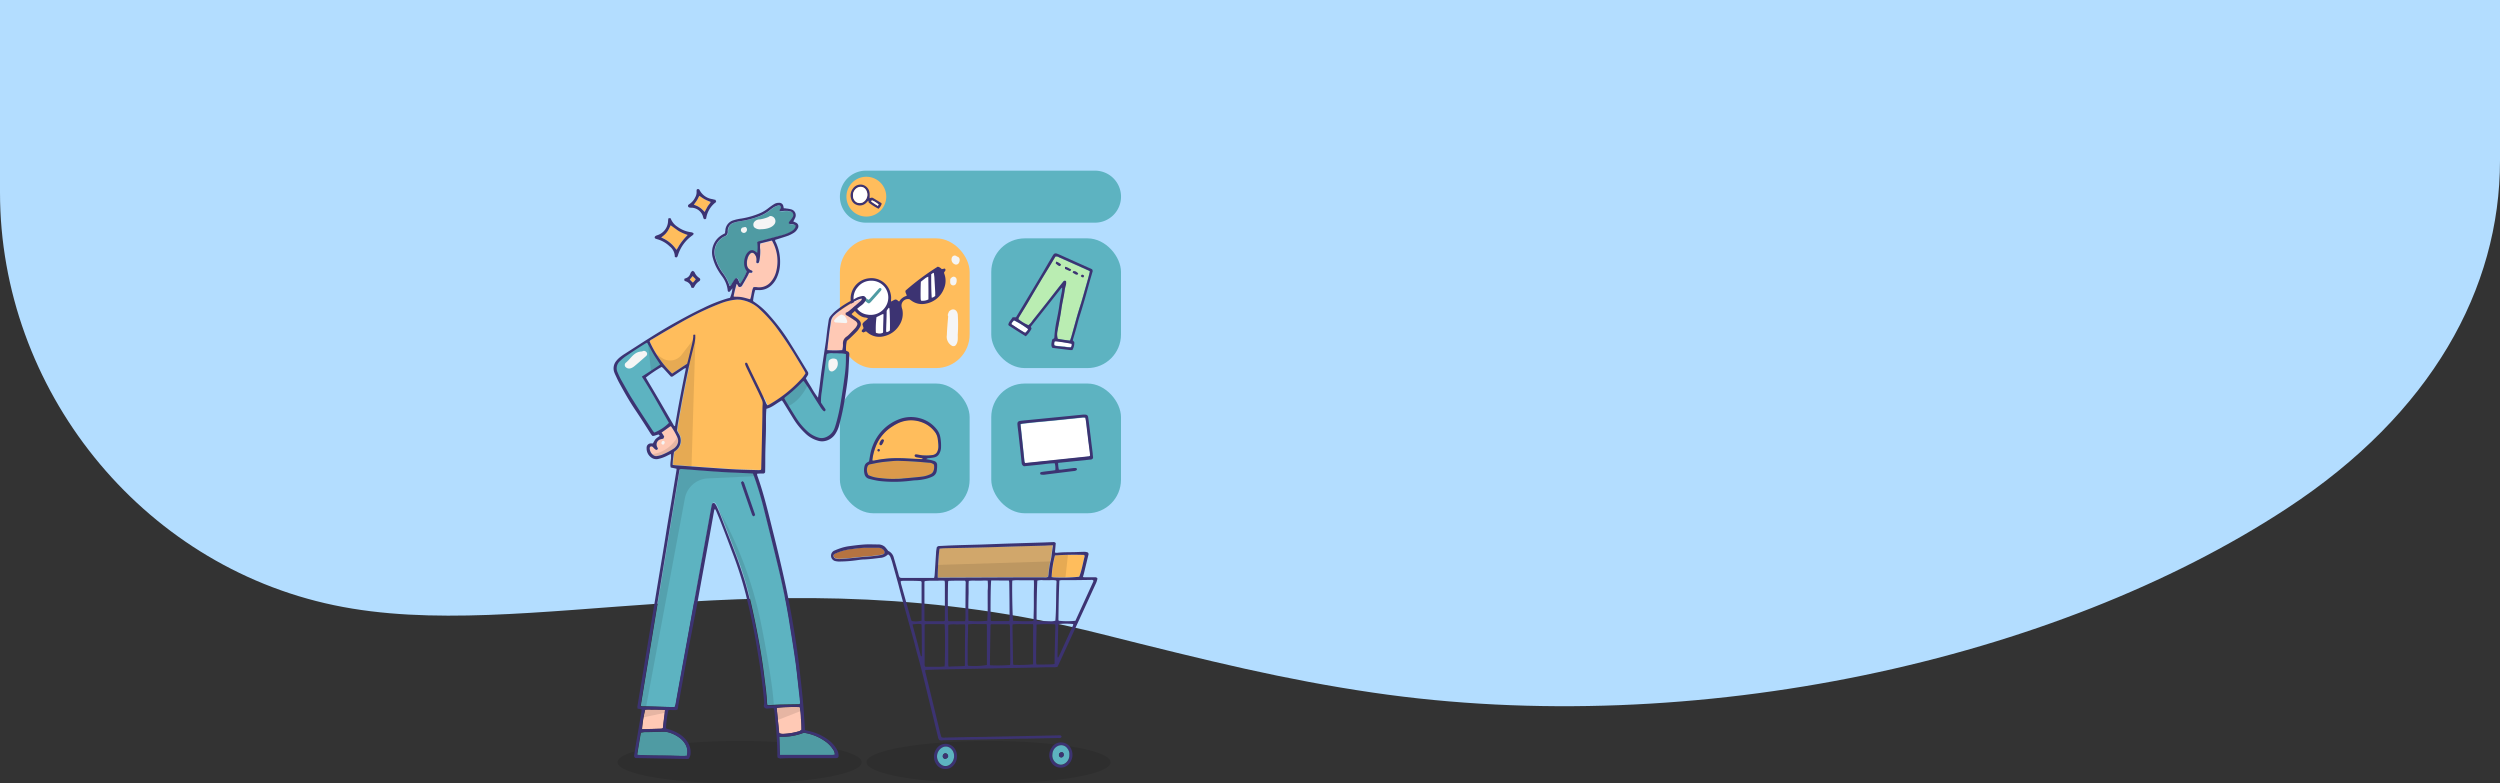 <svg xmlns="http://www.w3.org/2000/svg" viewBox="0 0 627.84 196.76"><rect x="0" y="0" width="627.84" height="196.76" fill="#333333" stroke="none"/><defs><style>.cls-1{fill:#b3ddff;}.cls-2{opacity:0.1;}.cls-3{fill:#5db3c1;}.cls-4{fill:#ffbd5c;}.cls-5{fill:#3c3372;}.cls-6{fill:#fff;}.cls-7{fill:#4f9ba3;}.cls-8{fill:#baedb2;}.cls-9{fill:#db9a4b;}.cls-10{fill:#ffc9b5;}.cls-11{fill:#d1a76b;}.cls-12{fill:#b57341;}.cls-13{fill:#f5f5f5;}</style></defs><title>loginArtboard 4</title><g id="OBJECTS"><path class="cls-1" d="M627.84,0V40.31c0,32.24-17.19,63.56-53.52,87.37-58.18,38.17-148.53,58.14-229.53,46.26-22.24-3.26-40.78-7.82-68.56-14.81-83.58-21-143.84,3-192.33-7.14C35.24,141.84,0,97.64,0,48.33V0Z"/><path class="cls-2" d="M278.91,191.42c0,3-13.72,5.34-30.66,5.34s-30.65-2.39-30.65-5.34,13.72-5.34,30.65-5.34S278.91,188.47,278.91,191.42Z"/><path class="cls-3" d="M275,55.92H217.46a6.53,6.53,0,0,1-6.53-6.53h0a6.53,6.53,0,0,1,6.53-6.53H275a6.53,6.53,0,0,1,6.53,6.53h0A6.53,6.53,0,0,1,275,55.92Z"/><path class="cls-4" d="M222.57,49.39a5,5,0,1,1-5-5A5,5,0,0,1,222.57,49.39Z"/><path class="cls-5" d="M218.39,49.77l.36-.1a.62.62,0,0,1,.53.07c.69.41,1.38.84,2.06,1.26,0,0,0,.08.09.17a3,3,0,0,1-.8,1.26,14,14,0,0,1-2.48-1.58c0-.13-.05-.27-.08-.48-.2.21-.34.38-.51.54a2.23,2.23,0,0,1-2.42.54,2.2,2.2,0,0,1-1.39-1.53,2.8,2.8,0,0,1,.45-2.56,2.33,2.33,0,0,1,2.5-.93,2.36,2.36,0,0,1,1.68,2.07C218.42,48.89,218.39,49.28,218.39,49.77Zm-4.17-.69a2,2,0,0,0,.45,1.34,1.65,1.65,0,0,0,1.89.46,2.2,2.2,0,0,0,.68-3.48,1.55,1.55,0,0,0-1.59-.39A2.15,2.15,0,0,0,214.22,49.08Zm6.25,2.62.18-.39c-.79-.6-1.53-1-1.72-1l-.14.27C219.33,51,219.85,51.33,220.47,51.7Z"/><path class="cls-6" d="M214.22,49.08A2.15,2.15,0,0,1,215.65,47a1.55,1.55,0,0,1,1.59.39,2.2,2.2,0,0,1-.68,3.48,1.65,1.65,0,0,1-1.89-.46A2,2,0,0,1,214.22,49.08Z"/><path class="cls-6" d="M220.47,51.7c-.62-.37-1.14-.7-1.68-1.08l.14-.27c.19-.07.93.36,1.72,1Z"/><rect class="cls-4" x="210.93" y="59.86" width="32.58" height="32.58" rx="8.42"/><rect class="cls-3" x="248.94" y="59.86" width="32.58" height="32.58" rx="8.42"/><rect class="cls-3" x="210.93" y="96.32" width="32.58" height="32.58" rx="8.42"/><rect class="cls-3" x="248.94" y="96.32" width="32.58" height="32.58" rx="8.42"/><path class="cls-6" d="M218.62,79.44a5.46,5.46,0,0,1-.9-.07,4.23,4.23,0,0,1-3.42-2.93,4.5,4.5,0,0,1,.88-4.6,4.57,4.57,0,0,1,3.63-1.7h.07a4.54,4.54,0,0,1,3.88,2.15,4.58,4.58,0,0,1,.17,4.55A4.72,4.72,0,0,1,218.62,79.44Z"/><path class="cls-6" d="M217.86,81A6.38,6.38,0,0,0,220,83.59v0l.13,0A3.4,3.4,0,0,0,224,83.2c4-2.91.73-7.28.73-7.28Z"/><path class="cls-6" d="M235,67.92C232.41,69,228,73,228,73c.73,1.46,3.27,4.37,6.55,1.82S235,67.92,235,67.92Z"/><path class="cls-5" d="M225.8,75.73a3.29,3.29,0,0,1,1.9-1.44c0-.46-.45-.83-.27-1.32a61.73,61.73,0,0,1,8.08-6,2,2,0,0,1,1,.62l.77-.15c.44.47-.12.69-.2,1.07l.14.45a5,5,0,0,1-.15,3.5,6,6,0,0,1-4.56,3.8,4.49,4.49,0,0,1-3.58-.73l-.59-.42a4.34,4.34,0,0,0-.51,0,1.62,1.62,0,0,0-1.38,2c0,.22.13.44.17.67a5.26,5.26,0,0,1-.79,3.92,6,6,0,0,1-3.8,2.73,4.57,4.57,0,0,1-4.18-.93l-.33-.27s-.06,0-.1,0l-.57.27-.43-.2c0-.13,0-.23,0-.29.14-.21.31-.41.46-.6l-.3-1c.29-.67,1-.9,1.35-1.39,0-.18-.14-.15-.23-.19a2.09,2.09,0,0,0-.34-.08c-1.66-.07-3.54-2.28-3.66-3.87a5.14,5.14,0,0,1,4.62-6,4.92,4.92,0,0,1,5.35,3.88,4.55,4.55,0,0,1,.1,1.56c0,.11,0,.22,0,.42l.9-.47C225.18,75.08,225.41,75.51,225.8,75.73Zm-7-5.23a4.25,4.25,0,0,0-3.36,1.57,4.15,4.15,0,0,0-.82,4.25A3.88,3.88,0,0,0,217.78,79a4.46,4.46,0,0,0,4.82-2.33A4.21,4.21,0,0,0,218.82,70.5Zm14.31-1a2.72,2.72,0,0,0-1,.59c-.3.22-.59.46-.84.65-.07.61-.1,3.76-.05,4.41a2.22,2.22,0,0,0,.1.36,3.09,3.09,0,0,0,1.84-.32C233.18,73.35,233.16,71.5,233.13,69.54Zm-11.31,9.34c-.59.23-1.12.57-1.68.8a22.8,22.8,0,0,0-.16,3.94,2.14,2.14,0,0,0,1.75,0,1,1,0,0,0,.07-.27c0-1.42.07-2.84.1-4.26A1,1,0,0,0,221.82,78.88Zm13.07-4.6c0-.29,0-.52,0-.76-.06-1.13-.12-2.26-.19-3.39,0-.49-.09-1-.14-1.47,0,0-.08-.07-.15-.12l-.53.37c0,2,0,3.93.13,5.9A1.66,1.66,0,0,0,234.89,74.28ZM223.48,83c.07-.81,0-4.6-.12-5.57,0,0-.06-.08-.11-.16a2.8,2.8,0,0,0-.58.81c0,1.71-.1,3.36-.13,5a1.08,1.08,0,0,0,.09.34A1.53,1.53,0,0,0,223.48,83Z"/><path class="cls-7" d="M216.58,74.34c.64.14,1,.71,1.55.94a2.38,2.38,0,0,0,.36-.3c.64-.71,1.26-1.43,1.9-2.14l.44-.47c.28-.09.45,0,.53.2a.54.54,0,0,1,0,.18,1.33,1.33,0,0,1-.18.3c-.84,1-1.68,1.91-2.53,2.85a2.63,2.63,0,0,1-.39.29,1.19,1.19,0,0,1-.29-.06c-.51-.38-1-.76-1.51-1.16C216.29,74.83,216.33,74.68,216.58,74.34Z"/><path class="cls-8" d="M268.72,85.53c-1.09-.1-2.12-.27-3.12-.43a4.19,4.19,0,0,1-.08-1.83c.34-1.88.75-3.76,1-5.65.22-1.62.65-3.19.84-4.81a11.86,11.86,0,0,1,.27-1.18,2.08,2.08,0,0,0,.05-1,.46.46,0,0,0-.7.13c-.47.59-.95,1.17-1.41,1.77-.9,1.14-1.78,2.29-2.67,3.42-1.19,1.51-2.37,3-3.57,4.5a5.53,5.53,0,0,1-1.07,1.24,9.93,9.93,0,0,1-2.54-1.53,2,2,0,0,1,.16-.47c.89-1.49,1.81-3,2.7-4.47s1.79-3,2.69-4.56c.68-1.15,1.39-2.28,2.08-3.42.57-.94,1.13-1.88,1.67-2.79a1.11,1.11,0,0,1,.88.17l3.73,1.66,3.8,1.71a1.09,1.09,0,0,1,.25.19c-.13.51-.24,1-.39,1.57-.35,1.29-.73,2.57-1.09,3.85-.23.81-.46,1.61-.7,2.42-.32,1.09-.66,2.16-1,3.25-.48,1.7-.94,3.41-1.42,5.11C269,84.73,268.88,85.08,268.72,85.53Z"/><path class="cls-6" d="M258.19,82.63c-.11.45-.43.66-.73,1-1.18-.66-2.29-1.43-3.47-2.19a1.52,1.52,0,0,1,.16-.39c.15-.2.33-.39.5-.58A22.26,22.26,0,0,1,258.19,82.63Z"/><path class="cls-6" d="M264.79,86.73a1.62,1.62,0,0,1,.09-1,1.58,1.58,0,0,1,.26-.06c.51,0,3.52.51,4,.63a.94.94,0,0,1-.19.9,8.07,8.07,0,0,1-1.55-.16c-.55,0-1.1-.09-1.64-.15a6,6,0,0,1-.61-.08A1.44,1.44,0,0,1,264.79,86.73Z"/><path class="cls-6" d="M257.44,116.28a1.17,1.17,0,0,1-.12-.31c-.34-3.12-.68-6.24-1-9.39a4,4,0,0,1,.53-.15l2.6-.29c2.05-.2,4.11-.38,6.16-.59l6-.62a3,3,0,0,1,1,0c.23,1.06.31,2.13.44,3.18s.25,2.14.39,3.21.29,2.12.38,3.13c-.08.08-.09.11-.11.12a.48.48,0,0,1-.16.08l-15.78,1.66A1,1,0,0,1,257.44,116.28Z"/><path class="cls-5" d="M257.61,84.46c-1.46-.89-2.82-1.78-4.18-2.65-.09,0-.13-.18-.21-.29.15-.75.75-1.22,1.09-1.85h.85l1.81-3c.72-1.22,1.46-2.44,2.19-3.66l2.68-4.48L263.31,66l1.06-1.79c.34-.58.61-.7,1.22-.46s1.38.6,2.07.91l2.23,1,1.83.82,2.52,1.13a.69.69,0,0,1,.1.75c-.22.78-.46,1.56-.68,2.34l-.9,3.27c-.21.75-.43,1.51-.65,2.26-.32,1.08-.65,2.16-1,3.25s-.55,2-.83,3-.58,1.95-.88,3l.39.43a3.38,3.38,0,0,1-.49,2,5.15,5.15,0,0,1-.57,0l-4.24-.52a2.17,2.17,0,0,1-.24-.07c-.28-.53-.28-.78,0-2.07l.47-.29a.76.76,0,0,0,.06-.18,28.58,28.58,0,0,1,.47-3.8c.31-1.51.62-3,.83-4.54.15-1.07.37-2.12.58-3.17.07-.34.07-.68.11-1-.11,0-.19,0-.22.06q-3.82,4.85-7.67,9.7c.06.18.12.33.18.52A7.48,7.48,0,0,1,257.61,84.46Zm11.11,1.07c.16-.45.3-.8.4-1.17.48-1.7.94-3.41,1.42-5.11.31-1.09.65-2.16,1-3.25.24-.81.47-1.61.7-2.42.36-1.28.74-2.56,1.09-3.85.15-.52.26-1.06.39-1.57a1.09,1.09,0,0,0-.25-.19l-3.8-1.71-3.73-1.66a1.11,1.11,0,0,0-.88-.17c-.54.91-1.1,1.85-1.67,2.79-.69,1.14-1.4,2.27-2.08,3.42-.9,1.51-1.79,3-2.69,4.56s-1.81,3-2.7,4.47a2,2,0,0,0-.16.47,9.93,9.93,0,0,0,2.54,1.53,5.53,5.53,0,0,0,1.07-1.24c1.2-1.49,2.38-3,3.57-4.5.89-1.13,1.77-2.28,2.67-3.42.46-.6.94-1.18,1.41-1.77a.46.46,0,0,1,.7-.13,2.08,2.08,0,0,1-.05,1,11.86,11.86,0,0,0-.27,1.18c-.19,1.62-.62,3.19-.84,4.81-.26,1.89-.67,3.77-1,5.65a4.19,4.19,0,0,0,.08,1.83C266.6,85.26,267.63,85.43,268.72,85.53Zm-10.53-2.9a22.26,22.26,0,0,0-3.54-2.2c-.17.19-.35.38-.5.58a1.52,1.52,0,0,0-.16.39c1.18.76,2.29,1.53,3.47,2.19C257.76,83.29,258.08,83.08,258.19,82.63Zm6.6,4.1a1.44,1.44,0,0,0,.32.13,6,6,0,0,0,.61.08c.54.06,1.09.13,1.64.15a8.07,8.07,0,0,0,1.55.16.94.94,0,0,0,.19-.9c-.44-.12-3.45-.61-4-.63a1.58,1.58,0,0,0-.26.06A1.62,1.62,0,0,0,264.79,86.73Z"/><path class="cls-5" d="M265.73,116.25a8.27,8.27,0,0,0,.19,1.7,4.34,4.34,0,0,0,.51,0l3.28-.42c.2,0,.41,0,.64,0,0,.17.1.32.13.46a1.46,1.46,0,0,1-.93.32l-6.92.86a3.2,3.2,0,0,1-1.27,0c-.2-.2-.17-.38,0-.59,1.18-.23,2.42-.3,3.66-.51a4.15,4.15,0,0,0-.14-1.72c-1.33,0-2.61.23-3.91.36l-3.82.39a1,1,0,0,1-.58-.9c-.12-1.15-.25-2.31-.37-3.46-.15-1.39-.31-2.77-.46-4.16-.08-.63-.16-1.27-.22-1.9s.11-.9.8-1c.89-.11,1.79-.18,2.69-.27l4.25-.42,4.68-.46,4.08-.41.35,0c.55,0,.83.15.91.69s.19,1.38.28,2.07c.2,1.62.39,3.23.59,4.85.09.72.19,1.44.27,2.16,0,.31.07.63.09,1a1.14,1.14,0,0,1-.05.23.78.78,0,0,1-.63.3l-5.37.55Zm-8.29,0a1,1,0,0,0,.27,0l15.78-1.66a.48.48,0,0,0,.16-.08s0,0,.11-.12c-.09-1-.24-2.07-.38-3.13s-.25-2.14-.39-3.21-.21-2.12-.44-3.18a3,3,0,0,0-1,0l-6,.62c-2.05.21-4.11.39-6.16.59l-2.6.29a4,4,0,0,0-.53.15c.35,3.15.69,6.27,1,9.39A1.17,1.17,0,0,0,257.44,116.28Z"/><path class="cls-5" d="M269,67.65c-.08.39-.25.46-.42.39-.37-.14-.73-.32-1.12-.5,0-.2,0-.35,0-.52C268.1,67,268.46,67.46,269,67.65Z"/><path class="cls-5" d="M265.24,65.69a3,3,0,0,1,1.25.75l-.26.38c-.48,0-.74-.39-1.11-.64C265.15,66,265.19,65.9,265.24,65.69Z"/><path class="cls-5" d="M270.78,68.66a1.08,1.08,0,0,1-.11.24s-.09.06-.15.1c-.44,0-.75-.33-1.14-.52.05-.16.09-.26.12-.37C270.08,68,270.42,68.31,270.78,68.66Z"/><path class="cls-5" d="M271.43,69.3c.23-.35.34-.39.62-.23s.23.23.07.56A.57.57,0,0,1,271.43,69.3Z"/><path class="cls-4" d="M235.67,111.9c0-.58-.1-1.15-.16-1.73a3.72,3.72,0,0,0-.9-2,7.07,7.07,0,0,0-3.09-2.2,7.67,7.67,0,0,0-6.1.29,11.27,11.27,0,0,0-1.35.78,10.38,10.38,0,0,0-3.76,4.15,13.74,13.74,0,0,0-1.23,4.25.83.83,0,0,0,.06.27,3.07,3.07,0,0,0,.34,0,27.65,27.65,0,0,1,6.41-.61c1.1,0,2.2.09,3.31.14l2.26.1c.1,0,.24,0,.24-.2h0a1.42,1.42,0,0,0,.17-.75,9.73,9.73,0,0,0,2.41-.12,1.48,1.48,0,0,0,1.2-1A3,3,0,0,0,235.67,111.9Z"/><path class="cls-9" d="M218.08,119.32a2.5,2.5,0,0,1-.24-2.11.88.88,0,0,1,.76-.63c.89-.18,1.77-.38,2.65-.5,1.13-.15,2.26-.25,3.38-.34a15.32,15.32,0,0,1,1.66,0c1.07,0,2.15.08,3.22.15,1.27.08,2.55.2,3.82.31a1.8,1.8,0,0,1,1.21.46,2.86,2.86,0,0,1-.11,1.61,1.38,1.38,0,0,1-.83.84,7.16,7.16,0,0,1-2.26.61c-1.5.17-3,.3-4.51.43-.72.06-1.45.07-2.17.11a23.51,23.51,0,0,1-3.66-.21A8.22,8.22,0,0,1,218.08,119.32Z"/><path class="cls-5" d="M232.6,115.31c.4.07.68.11,1,.18a8.29,8.29,0,0,1,1.08.31,1,1,0,0,1,.67.94,8.18,8.18,0,0,1-.11,1.57,1.83,1.83,0,0,1-1.09,1.38,7.83,7.83,0,0,1-1.47.53,13.31,13.31,0,0,1-2.58.4c-.61,0-1.22.11-1.83.17a32.83,32.83,0,0,1-7.48,0,21.32,21.32,0,0,1-2.47-.53A1.55,1.55,0,0,1,217.1,119a4,4,0,0,1,.05-2.06,1.4,1.4,0,0,1,.57-.76l.53-.32c.09-.55.19-1.09.28-1.63a12,12,0,0,1,.73-2.51,11.46,11.46,0,0,1,6.61-6.46,8.23,8.23,0,0,1,5-.26,7.92,7.92,0,0,1,4.28,2.7,4.34,4.34,0,0,1,1,2.11,11.56,11.56,0,0,1,.17,2.69,3.17,3.17,0,0,1-.42,1.41,1.78,1.78,0,0,1-1.2.94c-.42.1-.86.14-1.29.2A1.12,1.12,0,0,0,232.6,115.31Zm-13.46.36a3.07,3.07,0,0,0,.34,0,27.65,27.65,0,0,1,6.41-.61c1.1,0,2.2.09,3.31.14l2.26.1c.1,0,.24,0,.24-.2l-.4-.06-1.11-.19a.83.83,0,0,1-.32-.13.33.33,0,0,1,.14-.62c.37,0,.74.12,1.12.17a9.9,9.9,0,0,0,3.12,0,1.48,1.48,0,0,0,1.2-1,3,3,0,0,0,.22-1.28c0-.58-.1-1.15-.16-1.73a3.72,3.72,0,0,0-.9-2,7.07,7.07,0,0,0-3.09-2.2,7.67,7.67,0,0,0-6.1.29,11.27,11.27,0,0,0-1.35.78,10.38,10.38,0,0,0-3.76,4.15,13.74,13.74,0,0,0-1.23,4.25A.83.83,0,0,0,219.14,115.67Zm-1.06,3.65a8.22,8.22,0,0,0,2.92.74,23.51,23.51,0,0,0,3.66.21c.72,0,1.45,0,2.17-.11,1.5-.13,3-.26,4.51-.43a7.16,7.16,0,0,0,2.26-.61,1.38,1.38,0,0,0,.83-.84,2.86,2.86,0,0,0,.11-1.61,1.8,1.8,0,0,0-1.21-.46c-1.27-.11-2.55-.23-3.82-.31-1.07-.07-2.15-.11-3.22-.15a15.32,15.32,0,0,0-1.66,0c-1.12.09-2.25.19-3.38.34-.88.12-1.76.32-2.65.5a.88.88,0,0,0-.76.63A2.5,2.5,0,0,0,218.08,119.32Z"/><path class="cls-5" d="M221,111.76h0a.35.35,0,0,1-.14-.39,2.17,2.17,0,0,1,.58-1,.43.43,0,0,1,.39,0,.27.27,0,0,1,.14.36,2.75,2.75,0,0,1-.53,1A.34.34,0,0,1,221,111.76Z"/><path class="cls-5" d="M220.76,112.74c.05.06.18.15.21.26a.34.34,0,0,1-.33.4.36.36,0,0,1-.3-.36C220.36,112.87,220.51,112.74,220.76,112.74Z"/><path class="cls-2" d="M216.41,191.42c0,3-13.73,5.34-30.66,5.34s-30.66-2.39-30.66-5.34,13.73-5.34,30.66-5.34S216.41,188.47,216.41,191.42Z"/><path class="cls-7" d="M172.51,189.82c-1.11.05-2.15,0-3.19,0-3.07-.08-6.14,0-9.16-.22-.07-.06-.1-.08-.11-.1a.28.28,0,0,1,0-.09c.29-1.75.58-3.49.88-5.24,0,0,.06-.09.12-.2.28,0,.59-.09.9-.1,1.63,0,3.26-.08,4.88-.09a3.83,3.83,0,0,1,1.11.17,8.38,8.38,0,0,1,2.86,1.44,5.28,5.28,0,0,1,1.37,1.57A3.61,3.61,0,0,1,172.51,189.82Z"/><path class="cls-7" d="M195.89,189.62c-.14-1.56-.09-3-.2-4.49a1.73,1.73,0,0,1,.33-.1,14.48,14.48,0,0,0,5.83-1,12.43,12.43,0,0,1,5.84,2.49,7.59,7.59,0,0,1,1.51,1.69,2.14,2.14,0,0,1,.45,1.34,5.21,5.21,0,0,1-.67.06h-5.41l-6.72,0Z"/><path class="cls-10" d="M212.41,78.66a.35.35,0,0,0,.11.47c.14.1.31.16.45.25.59.37,1.18.74,1.75,1.14a1.28,1.28,0,0,1,.63.85,2.5,2.5,0,0,1-.62,1.09c-.48.54-1,1.05-1.51,1.56a4,4,0,0,1-.67.56,2,2,0,0,0-.86,1.71,4.75,4.75,0,0,1-.17,1.63,21.79,21.79,0,0,1-3.78,0c0-.3.07-.61.11-.92l.48-3.53c.13-.9.28-1.78.4-2.67a2.59,2.59,0,0,1,.79-1.52c.23-.22.46-.44.71-.64a30.09,30.09,0,0,1,5.08-3.19,5.14,5.14,0,0,1,.9-.33.78.78,0,0,1,.33,0,1.31,1.31,0,0,1-.54.71c-.91.81-1.83,1.61-2.77,2.39A4,4,0,0,1,212.41,78.66Z"/><path class="cls-3" d="M212.78,89.7q0-.26,0-.54l0-.25a.38.38,0,0,0-.22-.32,3.28,3.28,0,0,0-1.23-.18h-.46a12.82,12.82,0,0,0-1.38-.05h-.75a2.88,2.88,0,0,0-1.25.22.37.37,0,0,0-.21.26l0,.14c0,.11,0,.22-.07.32L207,90.65l-.15,1.14-.15,1.11c-.08.55-.15,1.1-.22,1.65-.16,1.21-.31,2.42-.46,3.64,0,.18-.05.36-.08.55a11.21,11.21,0,0,0-.14,2.41.27.27,0,0,0,0,.12l-2.56-4-.73-1.18-.36-.58a.37.37,0,0,0-.31-.17.32.32,0,0,0-.19,0l-.13.08a.79.79,0,0,0-.25.17A35.09,35.09,0,0,1,197,99.41a1.59,1.59,0,0,0-.26.26l-.08.1a.36.36,0,0,0-.05.41l.08.17c.07.13.12.24.19.35l.46.76,2.28,3.69a17.28,17.28,0,0,0,2.71,3.3,7.4,7.4,0,0,0,3.06,1.79,3.65,3.65,0,0,0,1,.14,2.69,2.69,0,0,0,1.16-.25,4.19,4.19,0,0,0,2.35-2.36,14.07,14.07,0,0,0,.44-1.35,46.86,46.86,0,0,0,1.2-5.49c.38-2.3.71-4.59,1-6.82A29.91,29.91,0,0,0,212.78,89.7Z"/><path class="cls-3" d="M166.64,103c-1.57-2.75-3.19-5.58-4.95-8.35l.48-.31,1.57-1,.74-.47c.51-.32,1-.66,1.55-1a.39.39,0,0,0,.09-.5l-.56-.84c-.41-.62-.8-1.2-1.16-1.82s-.72-1.26-1.09-1.94l-.48-.89a.37.37,0,0,0-.32-.19.47.47,0,0,0-.16,0l-.13.06a2.29,2.29,0,0,0-.31.16l-1.13.73c-1.24.8-2.52,1.62-3.77,2.45a11.34,11.34,0,0,0-1.52,1.26,2.8,2.8,0,0,0-.7,3.35l.08.17c.26.58.52,1.17.84,1.74l.5.89c.78,1.41,1.6,2.86,2.47,4.26,1.18,1.88,2.42,3.77,3.61,5.6l1.32,2a2.7,2.7,0,0,0,.29.35l.1.12a.39.39,0,0,0,.28.13l.1,0a11,11,0,0,0,3.92-2.54.36.36,0,0,0,0-.42Z"/><path class="cls-3" d="M169.43,177.56c-2.8,0-5.53-.18-8.26-.2a.6.6,0,0,1-.22-.09c0-.07-.06-.13,0-.18q4.89-29.64,9.78-59.22c.24-.27.48-.19.71-.18l5.82.45c1.65.12,3.31.25,5,.34,2.06.11,4.13.18,6.19.28l.72.06c.11.26.21.49.3.73a85,85,0,0,1,2.54,8.52c1.16,4.63,2.31,9.25,3.43,13.89,1.08,4.46,2,9,2.76,13.49.53,3.19,1,6.37,1.49,9.57.38,2.76.64,5.54,1,8.32.09.81.19,1.62.26,2.43a2.24,2.24,0,0,1,0,.93c-.19.21-.44.14-.66.15l-4.1.07c-.93,0-1.86.1-2.79.14h-.65a3.49,3.49,0,0,1-.11-.5c-.08-2.24-.42-4.46-.69-6.68-.55-4.56-1.36-9.08-2.28-13.59-.75-3.64-1.56-7.27-2.65-10.84-.6-2-1.25-3.93-2-5.86-1.29-3.46-2.65-6.9-4-10.34-.28-.73-.61-1.44-.93-2.16a4.09,4.09,0,0,0-.4-.67c-.15-.21-.37-.26-.69-.13a3.1,3.1,0,0,0-.19.5c-.36,1.94-.71,3.89-1.06,5.83-.61,3.35-1.21,6.7-1.82,10-.55,3-1.11,6.07-1.66,9.1q-.94,5.15-1.87,10.3c-.61,3.34-1.21,6.69-1.82,10l-.9,5C169.56,177.22,169.5,177.35,169.43,177.56Z"/><path class="cls-4" d="M202,93.14c-.55-.92-1.09-1.85-1.66-2.76a93.17,93.17,0,0,0-5.6-8.42,36.4,36.4,0,0,0-4.4-4.72,8.72,8.72,0,0,0-3.88-1.87,5.27,5.27,0,0,0-1.9-.09,14.73,14.73,0,0,0-3.46.86,69.25,69.25,0,0,0-7.69,3.51c-1.62.84-3.2,1.77-4.79,2.68s-3.26,1.91-4.88,2.88c-.22.12-.49.21-.59.55a26.26,26.26,0,0,0,5.64,8.07l3.77-2.48v-.06l.28,0a1.53,1.53,0,0,0,.28.59l0,.14q-.81,3.8-1.54,7.6c-.42,2.17-.8,4.34-1.18,6.52-.11.66-.19,1.32-.28,1.94.18.33.32.62.49.89a3.15,3.15,0,0,1-.79,4.15c-.14.1-.27.21-.44.35-.13.9-.27,1.82-.32,2.75a4.61,4.61,0,0,0,0,.51l.83.09,7.22.52,4.78.33c1.25.08,2.5.16,3.74.21,1.71.07,3.43.11,5.14.15a2.46,2.46,0,0,0,.47-.1,2.64,2.64,0,0,0,.05-.3q.09-3.36.16-6.72t.13-6.45c0-1,0-2,.07-3v-.12a2,2,0,0,0,.18-.48v0a2.26,2.26,0,0,0,0-.86c0-.12,0-.24,0-.36.27.57.53,1.15.77,1.74a3.48,3.48,0,0,0,.28.39,3.66,3.66,0,0,0,.37-.16,33.15,33.15,0,0,0,8-6.33,7.2,7.2,0,0,0,1.12-1.53C202.19,93.5,202.1,93.32,202,93.14Z"/><path class="cls-7" d="M187.59,68.11A14.18,14.18,0,0,1,186,71.2c-.35-.13-.32-.44-.43-.67s-.18-.49-.41-.64a.41.41,0,0,0-.54.17c-.25.36-.47.73-.71,1.09s-.23.54-.49.69c-.18,0-.17-.14-.2-.24a11.19,11.19,0,0,0-1.65-3.06,11.72,11.72,0,0,1-1.94-4.06A4.43,4.43,0,0,1,182,59.37a1.19,1.19,0,0,0,.85-1.3,2.13,2.13,0,0,1,1.57-2.16,10.06,10.06,0,0,1,1.79-.4,21.39,21.39,0,0,0,4.7-1.28,9.62,9.62,0,0,0,2.48-1.44,9,9,0,0,1,1.13-.81,4.75,4.75,0,0,1,1.05-.4.49.49,0,0,1,.54.2.48.48,0,0,1,0,.57c-.11.16-.22.32-.32.45a.37.37,0,0,0,.44.28c.43,0,.87-.07,1.3-.07a3.35,3.35,0,0,1,1,.13.94.94,0,0,1,.61,1.55c-.2.34-.51.62-.75,1a1.66,1.66,0,0,0-.19.41c.22.31.5.26.75.27a1.17,1.17,0,0,1,1,.39,1.93,1.93,0,0,1-.1.45,2.56,2.56,0,0,1-1.07,1,10.06,10.06,0,0,1-2.18.88l-5.22,1.4c-.25.06-.51.11-.76.19a2.1,2.1,0,0,0-.33.22,7.77,7.77,0,0,1,0,2.66C189.85,65.77,189.34,67.53,187.59,68.11Z"/><path class="cls-10" d="M189.21,72.14c-.5.94-.4,2.06-.79,3.09-.7-.18-1.35-.41-2-.52s-1.37-.09-2.07-.13c0,0-.08-.09-.07-.13a29.34,29.34,0,0,1,.75-3.08c.38.18.3.74.76.78a.74.74,0,0,0,.67-.46c.42-.7.82-1.41,1.22-2.12.18-.33.32-.67.49-1h.73c0-.13.09-.25.12-.35a.84.84,0,0,0-.13-.18l-.32-.14a1.5,1.5,0,0,1-.95-1.34,4,4,0,0,1,.4-2.29,2.13,2.13,0,0,1,.36-.49.7.7,0,0,1,1.08,0,2,2,0,0,1,.56,1.5,5.59,5.59,0,0,1-.06.64c.14.29.32.3.59.17a2.73,2.73,0,0,0,.19-.51,12.24,12.24,0,0,0,.22-2.77,6.13,6.13,0,0,1,0-1.6l2.9-.73c.06.09.12.16.16.23a10.27,10.27,0,0,1,.93,7.6,6.24,6.24,0,0,1-1.2,2.4,3.87,3.87,0,0,1-2.65,1.5,4.22,4.22,0,0,1-.87,0A2.37,2.37,0,0,0,189.21,72.14Z"/><path class="cls-10" d="M201.29,183.25a1.65,1.65,0,0,1-.88.48,15.94,15.94,0,0,1-3.77.59,2.29,2.29,0,0,1-.95-.18c-.21-2.11-.43-4.21-.64-6.36a25.54,25.54,0,0,1,2.91-.19,25.26,25.26,0,0,1,2.89,0,14.19,14.19,0,0,1,.29,2.87C201.25,181.37,201.25,182.33,201.29,183.25Z"/><path class="cls-10" d="M166.15,108.63l2.07-1.5a1.15,1.15,0,0,1,.28-.11,16.94,16.94,0,0,1,1.7,3,2.14,2.14,0,0,1-.51,2.18,1.93,1.93,0,0,1-.52.46,16.37,16.37,0,0,1-3.08,1.6,6.92,6.92,0,0,1-1.18.26,1.13,1.13,0,0,1-.83-.23,2.23,2.23,0,0,1-.92-1.7.49.49,0,0,1,.29-.5.62.62,0,0,1,.6.26,3.58,3.58,0,0,0,.57.53c.21.14.44.11.61-.2-.06-.13-.11-.28-.18-.43a1.34,1.34,0,0,1,.84-1.94,6.37,6.37,0,0,1,.69-.16,5.4,5.4,0,0,1,.23-.49,5.27,5.27,0,0,0-.3-.53A6.19,6.19,0,0,0,166.15,108.63Z"/><path class="cls-10" d="M167,178.3c0,.81-.13,1.56-.23,2.3s-.17,1.5-.26,2.28a1.33,1.33,0,0,1-.4.13l-4.62.13a1,1,0,0,1-.24,0,30.13,30.13,0,0,1,.79-4.9,6.75,6.75,0,0,1,1.62,0,15.33,15.33,0,0,1,1.66,0A14,14,0,0,1,167,178.3Z"/><path class="cls-2" d="M179.6,126.42a98.21,98.21,0,0,1,11.55,30.27c3.43,17.39,3.17,20.84,3.17,20.84h-2.07S191.06,151.22,179.6,126.42Z"/><polygon class="cls-2" points="194.32 177.53 201.29 177.18 201.29 178.48 195.05 180.93 194.32 177.53"/><path class="cls-2" d="M189.21,118.52l-15.55-1.08,1-32.87-3.48,4.53a3.64,3.64,0,0,1-4.87.85L164.4,88.7l-1.72-2.82.84,7.56,2.78-2,2.62,2.78,4-2.78-3,15.81-.42.41a2.23,2.23,0,0,1-.06,3.1,8.4,8.4,0,0,1-5.68,3.3c1.24,2.16,5-.9,5-.9v4l1.44.26-3,18.8-6.79,41.29h1.22l-.48,2.73,6.2-1.31,0-1.12-5.09-.3L172,125.15a6.14,6.14,0,0,1,5.74-5l11.43-.54.44-.1Z"/><path class="cls-2" d="M202.86,96.65s-1.61,3.81-4.77,5.28L196.34,100a26.05,26.05,0,0,0,5.53-4.94Z"/><path class="cls-5" d="M199.22,55.61c.23.1.44.18.64.29a1,1,0,0,1,.44,1.54,2.67,2.67,0,0,1-1,1.06,8.52,8.52,0,0,1-1.31.67c-.76.28-1.55.51-2.32.76l-1,.31a1,1,0,0,0,.2.67A11.52,11.52,0,0,1,195.91,66a9,9,0,0,1-.82,3.72,6.16,6.16,0,0,1-1.29,1.85,4.31,4.31,0,0,1-3.32,1.28l-.83,0a16.6,16.6,0,0,0-.53,2.69c.07.09.09.15.14.18a18.5,18.5,0,0,1,4,3.52,47.26,47.26,0,0,1,5.22,7c1.41,2.24,2.78,4.51,4.16,6.77.07.1.11.2.18.3a.84.84,0,0,1,0,1c-.15.21-.28.44-.44.68.44.87,1,1.66,1.47,2.47a20.65,20.65,0,0,0,1.58,2.41c.14-1,.28-1.89.39-2.77.19-1.48.35-3,.56-4.42.31-2.24.66-4.48,1-6.73.15-1.06.25-2.13.39-3.2.1-.78.23-1.55.34-2.33a2.18,2.18,0,0,1,.52-1.09,9.54,9.54,0,0,1,1.22-1.24,23.3,23.3,0,0,1,4.47-2.87c.36-.17.7-.41,1.08-.57a5.74,5.74,0,0,1,1.08-.29.81.81,0,0,1,.86.29.83.83,0,0,1-.06,1,3.36,3.36,0,0,1-1,1.07c-.83.59-1.52,1.35-2.28,2a.87.87,0,0,0-.13.19c.12.1.23.23.36.32.33.24.68.46,1,.71a3.59,3.59,0,0,1,.58.52,1.32,1.32,0,0,1,.2,1.62,5.76,5.76,0,0,1-.68,1c-.55.6-1.14,1.16-1.73,1.72-.29.29-.61.54-.92.81a8.39,8.39,0,0,0-.2,2.46l.6.28a.92.92,0,0,1,.21.75c-.07,1.4-.13,2.79-.22,4.18-.14,2.07-.47,4.11-.79,6.15a62.05,62.05,0,0,1-1.57,7.5,7.26,7.26,0,0,1-.84,1.91,4.1,4.1,0,0,1-3.32,2,3.78,3.78,0,0,1-1.28-.21,7.32,7.32,0,0,1-3.11-1.88,18,18,0,0,1-3-3.74l-2.47-4a5.07,5.07,0,0,0-.33-.45c-1.31.66-2.37,1.74-3.88,2.1-.17,1.72-.09,3.49-.12,5.26s-.11,3.6-.15,5.41,0,3.54-.06,5.26a.53.53,0,0,1-.52.34c-.29,0-.59,0-.88,0a5.3,5.3,0,0,0-.63.06,2.51,2.51,0,0,0,.07.45c1.72,4.8,2.85,9.77,4.09,14.7q1.53,6.09,2.88,12.22c.68,3.09,1.27,6.21,1.82,9.33q.78,4.42,1.38,8.87c.38,2.71.65,5.43.95,8.15.17,1.53.32,3.06.45,4.6.09,1,.14,2.09.21,3.13s.13,1.91.19,2.9l1,.25a12.63,12.63,0,0,1,5.16,2.45,7.59,7.59,0,0,1,1.8,2.11,3.08,3.08,0,0,1,.47,1.88.62.62,0,0,1-.59.36c-.2,0-.41,0-.61,0l-8.81,0c-1.43,0-2.85,0-4.28.06a1.39,1.39,0,0,1-1-.19,1.58,1.58,0,0,1-.08-.37c0-2.3-.12-4.59-.31-6.88-.11-1.33-.24-2.66-.38-4,0-.37-.14-.74-.21-1.15-.2,0-.37,0-.53,0l-1,.08a.85.85,0,0,1-1-.63,3.78,3.78,0,0,0,.06-1.68c-.14-1.44-.29-2.89-.47-4.33s-.39-3.12-.64-4.67c-.4-2.49-.81-5-1.27-7.48-.61-3.31-1.36-6.6-2.17-9.87a93.41,93.41,0,0,0-3.45-10.71c-1-2.66-2-5.32-3.07-8-.29-.73-.6-1.46-.9-2.18-.08-.18-.19-.35-.27-.52-.22.05-.24.2-.26.34l-1.26,7c-.49,2.71-1,5.43-1.49,8.14-.55,3-1.09,6-1.63,9L173,162.49q-.82,4.5-1.63,9c-.32,1.74-.63,3.49-.95,5.23-.08.46-.15.92-.23,1.43a1.39,1.39,0,0,1-.43.18c-.38,0-.75,0-1.13,0a1.35,1.35,0,0,0-.77.05,22.86,22.86,0,0,0-.6,4.52,4.84,4.84,0,0,0,.61.24,10,10,0,0,1,2.56,1.09,6.78,6.78,0,0,1,2.07,1.85,4.73,4.73,0,0,1,.93,3,2.38,2.38,0,0,1-.48,1.48,3,3,0,0,1-.42.05l-12.83-.24a.78.78,0,0,1-.24-.09.63.63,0,0,1-.19-.64c.1-.66.2-1.32.31-2,.49-2.89,1-5.79,1.47-8.68.05-.26.05-.52.08-.82l-1-.18a1.63,1.63,0,0,1-.06-.52c.3-1.83.61-3.67.91-5.5l1.14-6.89,1.14-6.88c.38-2.27.75-4.53,1.13-6.8.44-2.7.89-5.39,1.34-8.09.49-2.95,1-5.91,1.46-8.86s1-6,1.5-9c.4-2.47.81-4.93,1.21-7.4,0-.08,0-.17,0-.31l-1.45-.3a2.6,2.6,0,0,1-.1-.59c0-.61.11-1.22.17-1.82,0-.26,0-.52,0-.79,0,0,0-.1-.09-.2l-.77.38a9.09,9.09,0,0,1-2.45.89,2.1,2.1,0,0,1-1.5-.28,2.78,2.78,0,0,1-1.32-2.51,1.06,1.06,0,0,1,1.16-1.13l.26,0,.17,0a6.72,6.72,0,0,1,.67-1.1,6.49,6.49,0,0,1,1.06-.79l-.31-.36c-.43.12-.81.25-1.2.35a1.36,1.36,0,0,1-.38,0c-.15-.2-.32-.39-.46-.61-1.26-2-2.49-3.93-3.79-5.86-1.47-2.17-2.76-4.45-4-6.73-.41-.73-.74-1.51-1.11-2.27-.05-.1-.08-.22-.13-.33a2.89,2.89,0,0,1,.43-3,6.05,6.05,0,0,1,1-1,13.24,13.24,0,0,1,1.22-.85c4-2.55,7.94-5.16,12.08-7.49,2.44-1.36,4.88-2.7,7.41-3.89A38.78,38.78,0,0,1,182.52,75c.27-.08.55-.14.81-.21a7.17,7.17,0,0,0,.61-2.41c-.14.19-.24.33-.35.46s-.21.27-.34.43l-.37,0a1.52,1.52,0,0,1-.11-.2,7.14,7.14,0,0,0-1.49-3.75,17,17,0,0,1-1.43-2.3,12.2,12.2,0,0,1-.93-2.62,5.07,5.07,0,0,1,2.45-5.43c.22-.14.46-.25.72-.4,0-.18,0-.38.06-.58a2.83,2.83,0,0,1,2.12-2.69,12.52,12.52,0,0,1,2-.43,20,20,0,0,0,4.91-1.47,9.87,9.87,0,0,0,1.84-1.17,17.27,17.27,0,0,1,1.44-1,2.15,2.15,0,0,1,1.17-.29,1,1,0,0,1,1.09.81,5.56,5.56,0,0,1,.11.56c.22,0,.45,0,.67.06a6.85,6.85,0,0,1,1.2.21,1.52,1.52,0,0,1,.93,2.24A6.52,6.52,0,0,1,199.22,55.61Zm-29.79,122c.07-.21.13-.34.16-.48l.9-5c.61-3.35,1.21-6.7,1.82-10s1.24-6.87,1.87-10.3c.55-3,1.11-6.06,1.66-9.1.61-3.34,1.21-6.69,1.82-10,.35-1.94.7-3.89,1.06-5.83a3.1,3.1,0,0,1,.19-.5c.32-.13.54-.08.69.13a4.09,4.09,0,0,1,.4.67c.32.72.65,1.43.93,2.16,1.34,3.44,2.7,6.88,4,10.34.72,1.93,1.37,3.89,2,5.86,1.09,3.57,1.9,7.2,2.65,10.84.92,4.51,1.73,9,2.28,13.59.27,2.22.61,4.44.69,6.68a3.49,3.49,0,0,0,.11.5h.65c.93,0,1.86-.11,2.79-.14l4.1-.07c.22,0,.47.06.66-.15a2.24,2.24,0,0,0,0-.93c-.07-.81-.17-1.62-.26-2.43-.31-2.78-.57-5.56-1-8.32-.44-3.2-1-6.38-1.49-9.57-.75-4.53-1.68-9-2.76-13.49-1.12-4.64-2.27-9.26-3.43-13.89a85,85,0,0,0-2.54-8.52c-.09-.24-.19-.47-.3-.73l-.72-.06c-2.06-.1-4.13-.17-6.19-.28-1.65-.09-3.31-.22-5-.34l-5.82-.45c-.23,0-.47-.09-.71.18q-4.89,29.53-9.78,59.22s0,.11,0,.18a.6.6,0,0,0,.22.09C163.9,177.38,166.63,177.59,169.43,177.56ZM202.3,93.72c-.11-.22-.2-.4-.3-.58-.55-.92-1.09-1.85-1.66-2.76a93.17,93.17,0,0,0-5.6-8.42,36.4,36.4,0,0,0-4.4-4.72,8.72,8.72,0,0,0-3.88-1.87,5.27,5.27,0,0,0-1.9-.09,14.73,14.73,0,0,0-3.46.86,69.25,69.25,0,0,0-7.69,3.51c-1.62.84-3.2,1.77-4.79,2.68s-3.26,1.91-4.88,2.88c-.22.12-.49.21-.59.55a26.26,26.26,0,0,0,5.64,8.07l3.77-2.48c.07-.25.15-.49.21-.75.29-1.18.57-2.37.87-3.55a17.48,17.48,0,0,0,.47-2.48,2.11,2.11,0,0,1,0-.35c0-.18.15-.22.5-.14,0,.15,0,.32,0,.49a8.74,8.74,0,0,1-.32,2.15c-.43,1.78-.9,3.55-1.29,5.34q-.81,3.8-1.54,7.6c-.42,2.17-.8,4.34-1.18,6.52-.11.66-.19,1.32-.28,1.94.18.33.32.62.49.89a3.15,3.15,0,0,1-.79,4.15c-.14.1-.27.21-.44.35-.13.9-.27,1.82-.32,2.75a4.61,4.61,0,0,0,0,.51l.83.09,7.22.52,4.78.33c1.25.08,2.5.16,3.74.21,1.71.07,3.43.11,5.14.15a2.46,2.46,0,0,0,.47-.1,2.64,2.64,0,0,0,.05-.3q.09-3.36.16-6.72t.13-6.45c0-1,0-2,.07-3a2.3,2.3,0,0,0-.24-1.18c-.27-.55-.51-1.11-.77-1.66l-3.07-6.36a7.18,7.18,0,0,1-.32-.81.31.31,0,0,1,.22-.41c.33,0,.38.32.49.55,1.5,3.27,3.22,6.44,4.62,9.77a3.48,3.48,0,0,0,.28.39,3.66,3.66,0,0,0,.37-.16,33.15,33.15,0,0,0,8-6.33A7.2,7.2,0,0,0,202.3,93.72ZM195.71,52.8c.1-.13.21-.29.32-.45a.48.48,0,0,0,0-.57.49.49,0,0,0-.54-.2,4.75,4.75,0,0,0-1.05.4,9,9,0,0,0-1.13.81,9.62,9.62,0,0,1-2.48,1.44,21.39,21.39,0,0,1-4.7,1.28,10.06,10.06,0,0,0-1.79.4,2.13,2.13,0,0,0-1.57,2.16,1.19,1.19,0,0,1-.85,1.3,4.43,4.43,0,0,0-2.36,5.11,11.72,11.72,0,0,0,1.94,4.06,11.19,11.19,0,0,1,1.65,3.06c0,.1,0,.24.2.24.26-.15.33-.45.49-.69s.46-.73.71-1.09a.41.41,0,0,1,.54-.17c.23.15.29.41.41.64s.08.54.43.67a14.18,14.18,0,0,0,1.62-3.09,3.06,3.06,0,0,1-.64-1.49,4.61,4.61,0,0,1,.49-2.71,2.82,2.82,0,0,1,.67-.79,1.19,1.19,0,0,1,1.46-.07c.21.13.41.29.62.45a7.77,7.77,0,0,0,0-2.66,2.1,2.1,0,0,1,.33-.22c.25-.08.51-.13.76-.19l5.22-1.4a10.06,10.06,0,0,0,2.18-.88,2.56,2.56,0,0,0,1.07-1,1.93,1.93,0,0,0,.1-.45,1.17,1.17,0,0,0-1-.39c-.25,0-.53,0-.75-.27a1.66,1.66,0,0,1,.19-.41c.24-.33.55-.61.75-1a.94.94,0,0,0-.61-1.55,3.35,3.35,0,0,0-1-.13c-.43,0-.87.05-1.3.07A.37.37,0,0,1,195.71,52.8Zm6.11,42.86a1.58,1.58,0,0,0-.3.19,35.44,35.44,0,0,1-4.27,3.85,2.16,2.16,0,0,0-.29.31c.1.19.17.35.26.5.91,1.48,1.82,3,2.74,4.45a16.11,16.11,0,0,0,2.66,3.22,7,7,0,0,0,2.9,1.71,2.67,2.67,0,0,0,1.87-.09,3.82,3.82,0,0,0,2.16-2.16c.17-.43.3-.88.43-1.32a46,46,0,0,0,1.19-5.45q.56-3.39,1-6.81a30.07,30.07,0,0,0,.27-4.35c0-.25,0-.51,0-.78a5.11,5.11,0,0,0-1.58-.17c-.55-.05-1.1-.05-1.66-.05a3.39,3.39,0,0,0-1.54.18,4.5,4.5,0,0,0-.1.44l-.33,2.51c-.12.92-.25,1.84-.37,2.76-.16,1.21-.31,2.42-.46,3.63a13.87,13.87,0,0,0-.22,2.89c.19.27.38.56.57.85s.37.52.54.8a.87.87,0,0,1,.05.27l-.33.29a2.7,2.7,0,0,1-.43-.35,7.22,7.22,0,0,1-.56-.77q-1.53-2.38-3-4.79Zm-40.63-1.08,2.35-1.52c.75-.49,1.52-1,2.27-1.5-.59-.92-1.19-1.77-1.72-2.67s-1-1.87-1.58-2.84a3,3,0,0,0-.4.2c-1.64,1-3.28,2.09-4.9,3.18a11.25,11.25,0,0,0-1.47,1.21,2.41,2.41,0,0,0-.61,2.94,20.3,20.3,0,0,0,.9,1.88c1,1.73,1.91,3.46,3,5.13,1.6,2.57,3.27,5.08,4.92,7.61a5.48,5.48,0,0,0,.37.43A10.7,10.7,0,0,0,168,106.2C165.8,102.35,163.66,98.43,161.19,94.58Zm28-22.44a2.37,2.37,0,0,1,1,0,4.22,4.22,0,0,0,.87,0,3.87,3.87,0,0,0,2.65-1.5,6.24,6.24,0,0,0,1.2-2.4,10.27,10.27,0,0,0-.93-7.6c0-.07-.1-.14-.16-.23l-2.9.73a6.13,6.13,0,0,0,0,1.6,12.24,12.24,0,0,1-.22,2.77,2.73,2.73,0,0,1-.19.51c-.27.13-.45.12-.59-.17a5.59,5.59,0,0,0,.06-.64,2,2,0,0,0-.56-1.5.7.7,0,0,0-1.08,0,2.13,2.13,0,0,0-.36.49,4,4,0,0,0-.4,2.29,1.5,1.5,0,0,0,.95,1.34l.32.14a.84.84,0,0,1,.13.18c0,.1-.08.22-.12.35h-.73c-.17.36-.31.7-.49,1-.4.71-.8,1.42-1.22,2.12a.74.74,0,0,1-.67.46c-.46,0-.38-.6-.76-.78a29.34,29.34,0,0,0-.75,3.08s.05.09.07.13c.7,0,1.39,0,2.07.13s1.33.34,2,.52C188.81,74.2,188.71,73.08,189.21,72.14Zm-27,22.64.19.37c1.11,1.87,2.23,3.74,3.33,5.63s2.21,3.82,3.33,5.73c.11.19.16.45.48.51.79-4.82,1.73-9.6,2.7-14.39,0,0,0-.1-.06-.21a3,3,0,0,0-.44.22l-2.6,1.77a.64.64,0,0,1-.64.16c-.59-.65-1.23-1.36-1.88-2.06a4.72,4.72,0,0,0-.43-.37A32.47,32.47,0,0,0,162.25,94.78Zm10.26,95a3.61,3.61,0,0,0-.35-2.86,5.28,5.28,0,0,0-1.37-1.57,8.38,8.38,0,0,0-2.86-1.44,3.83,3.83,0,0,0-1.11-.17c-1.62,0-3.25.05-4.88.09-.31,0-.62.07-.9.1-.06.11-.11.15-.12.2-.3,1.75-.59,3.49-.88,5.24a.28.28,0,0,0,0,.09s0,0,.11.1c3,.2,6.09.14,9.16.22C170.36,189.84,171.4,189.87,172.51,189.82Zm23.38-.2h1l6.72,0H209a5.21,5.21,0,0,0,.67-.06,2.14,2.14,0,0,0-.45-1.34,7.59,7.59,0,0,0-1.51-1.69,12.43,12.43,0,0,0-5.84-2.49,14.48,14.48,0,0,1-5.83,1,1.73,1.73,0,0,0-.33.1C195.8,186.61,195.75,188.06,195.89,189.62Zm16.52-111a4,4,0,0,0,.82-.44c.94-.78,1.86-1.58,2.77-2.39a1.31,1.31,0,0,0,.54-.71.78.78,0,0,0-.33,0,5.14,5.14,0,0,0-.9.33,30.09,30.09,0,0,0-5.08,3.19c-.25.2-.48.42-.71.64a2.59,2.59,0,0,0-.79,1.52c-.12.89-.27,1.77-.4,2.67L207.85,87c0,.31-.07.62-.11.92a21.79,21.79,0,0,0,3.78,0,4.75,4.75,0,0,0,.17-1.63,2,2,0,0,1,.86-1.71,4,4,0,0,0,.67-.56c.51-.51,1-1,1.51-1.56a2.5,2.5,0,0,0,.62-1.09,1.28,1.28,0,0,0-.63-.85c-.57-.4-1.16-.77-1.75-1.14-.14-.09-.31-.15-.45-.25A.35.35,0,0,1,212.41,78.66ZM201.29,183.25c0-.92,0-1.88-.15-2.82a14.19,14.19,0,0,0-.29-2.87,25.26,25.26,0,0,0-2.89,0,25.54,25.54,0,0,0-2.91.19c.21,2.15.43,4.25.64,6.36a2.29,2.29,0,0,0,.95.18,15.94,15.94,0,0,0,3.77-.59A1.65,1.65,0,0,0,201.29,183.25Zm-35.14-74.62a6.19,6.19,0,0,1,.36.52,5.27,5.27,0,0,1,.3.53,5.4,5.4,0,0,0-.23.49,6.37,6.37,0,0,0-.69.16,1.34,1.34,0,0,0-.84,1.94c.07.15.12.3.18.43-.17.31-.4.34-.61.2a3.58,3.58,0,0,1-.57-.53.62.62,0,0,0-.6-.26.49.49,0,0,0-.29.5,2.23,2.23,0,0,0,.92,1.7,1.13,1.13,0,0,0,.83.23,6.92,6.92,0,0,0,1.18-.26,16.37,16.37,0,0,0,3.08-1.6,1.93,1.93,0,0,0,.52-.46,2.14,2.14,0,0,0,.51-2.18,16.94,16.94,0,0,0-1.7-3,1.15,1.15,0,0,0-.28.11Zm.8,69.67a14,14,0,0,0-1.68-.08,15.33,15.33,0,0,0-1.66,0,6.75,6.75,0,0,0-1.62,0,30.13,30.13,0,0,0-.79,4.9,1,1,0,0,0,.24,0l4.62-.13a1.33,1.33,0,0,0,.4-.13c.09-.78.16-1.53.26-2.28S166.9,179.11,167,178.3Z"/><path class="cls-4" d="M169.86,62.72a8.41,8.41,0,0,0-3.8-3.12c.41-.35.76-.6,1.06-.91a5.71,5.71,0,0,0,.74-1c.22-.37.38-.78.57-1.17.68.49,1.32,1,2,1.43a11.53,11.53,0,0,0,2.28,1c-.3.33-.56.59-.8.87s-.53.62-.77.95-.42.62-.64.94A5.2,5.2,0,0,1,169.86,62.72Z"/><path class="cls-4" d="M174.25,51.41c.27-.38.54-.72.76-1.09s.4-.76.61-1.15c.47.31.91.64,1.39.9a15.67,15.67,0,0,0,1.48.64c-.2.46-.59.78-.82,1.21L177,53.24a8.16,8.16,0,0,0-.77-.78,5.43,5.43,0,0,0-.93-.63A10.37,10.37,0,0,0,174.25,51.41Z"/><path class="cls-4" d="M174,71l-.78-.78.72-.89.79.8A5.33,5.33,0,0,1,174,71Z"/><path class="cls-5" d="M174.21,58.76a2.28,2.28,0,0,1-.33.36,9.52,9.52,0,0,0-3.63,5,1.13,1.13,0,0,1-.13.32c-.06.09-.16.2-.25.21a1.23,1.23,0,0,1-.4-.13,3.29,3.29,0,0,0-1.3-2.66A7.4,7.4,0,0,0,165,60.06a2.68,2.68,0,0,1-.47-.18s-.07-.09-.11-.14a.48.48,0,0,1,.26-.5,1.42,1.42,0,0,1,.4-.17,3.87,3.87,0,0,0,2.69-3.41c0-.26.05-.52.07-.81l.47-.09c.07.08.13.11.15.16a4.29,4.29,0,0,0,1.63,2,7.4,7.4,0,0,0,3.51,1.41,1.12,1.12,0,0,1,.47.18C174.14,58.54,174.16,58.65,174.21,58.76Zm-4.35,4a5.2,5.2,0,0,0,.63-1c.22-.32.41-.64.64-.94s.5-.64.77-.95.5-.54.8-.87a11.53,11.53,0,0,1-2.28-1c-.67-.45-1.31-.94-2-1.43-.19.39-.35.8-.57,1.17a5.71,5.71,0,0,1-.74,1c-.3.31-.65.56-1.06.91A8.41,8.41,0,0,1,169.86,62.72Z"/><path class="cls-5" d="M177.34,54.9l-.28.17a.48.48,0,0,1-.44-.39,5,5,0,0,0-.2-.66,3.15,3.15,0,0,0-2.56-1.85c-.23,0-.47,0-.69-.05a.43.43,0,0,1-.39-.41c0-.27.24-.38.43-.51a4.07,4.07,0,0,0,1.38-1.64,2.59,2.59,0,0,0,.34-1.59,1.17,1.17,0,0,1,.07-.38.44.44,0,0,1,.59,0,.45.45,0,0,1,.1.14A4.27,4.27,0,0,0,178.86,50l.87.21c0,.17.08.33.13.51A6.23,6.23,0,0,0,177.34,54.9Zm-3.09-3.49a10.37,10.37,0,0,1,1,.42,5.43,5.43,0,0,1,.93.63,8.16,8.16,0,0,1,.77.78l.72-1.32c.23-.43.62-.75.82-1.21a15.67,15.67,0,0,1-1.48-.64c-.48-.26-.92-.59-1.39-.9-.21.39-.38.79-.61,1.15S174.52,51,174.25,51.41Z"/><path class="cls-5" d="M171.88,70l.44-.16a1.66,1.66,0,0,0,1-1,3.47,3.47,0,0,1,.26-.55A2.07,2.07,0,0,1,174,68c.16.14.37.24.44.4a3.1,3.1,0,0,0,1.22,1.43l.06.06a.43.43,0,0,1,0,.62,1.06,1.06,0,0,1-.2.17,3.35,3.35,0,0,0-1.12,1.3l-.21.32-.44,0c-.08-.08-.14-.12-.15-.17a2,2,0,0,0-1.43-1.49.71.71,0,0,1-.22-.13C171.84,70.46,171.83,70.37,171.88,70ZM174,71a5.33,5.33,0,0,0,.73-.87l-.79-.8-.72.89Z"/><path class="cls-5" d="M189.65,129.36l-.35.31c-.35-.11-.42-.36-.5-.61-.29-.82-.58-1.65-.86-2.47-.53-1.53-1.07-3.07-1.59-4.61-.1-.27-.17-.54-.26-.83l.37-.33a2.67,2.67,0,0,1,.34.29,1.27,1.27,0,0,1,.13.32c.86,2.5,1.73,5,2.59,7.49C189.57,129.06,189.6,129.2,189.65,129.36Z"/><path class="cls-5" d="M266.4,192.77a2.61,2.61,0,0,1-2.42-1.43,3.27,3.27,0,0,1,.17-3.63,2.66,2.66,0,0,1,2.62-1.24,2.71,2.71,0,0,1,2.26,1.69,3.4,3.4,0,0,1-.74,3.86A2.62,2.62,0,0,1,266.4,192.77Zm2.15-3.15a2.28,2.28,0,0,0-.56-1.7,1.88,1.88,0,0,0-2.19-.59,2.33,2.33,0,0,0-1.49,2.08,2.31,2.31,0,0,0,1.2,2.41,1.79,1.79,0,0,0,1.83,0A2.38,2.38,0,0,0,268.55,189.62Z"/><path class="cls-5" d="M237.51,193.12a2.68,2.68,0,0,1-2.47-1.35,3.42,3.42,0,0,1,.27-3.91,2.75,2.75,0,0,1,4.61.41,3.41,3.41,0,0,1-.6,4.09A2.58,2.58,0,0,1,237.51,193.12Zm2.08-3.51a2.23,2.23,0,0,0-.7-1.47,1.83,1.83,0,0,0-2.08-.46,2.55,2.55,0,0,0-.27,4.49,1.77,1.77,0,0,0,1.82,0A2.66,2.66,0,0,0,239.59,189.61Z"/><path class="cls-11" d="M235.5,145.09c-.06-1.08.26-6.65.42-7.37.49,0,1-.09,1.52-.1,2-.05,4-.07,5.93-.12q3.4-.08,6.8-.18l5.41-.17,6.71-.18,1.56-.09a2.92,2.92,0,0,1,.51,0,1.79,1.79,0,0,1,0,.3c-.23,1.22-.28,2.48-.58,3.7a23.75,23.75,0,0,0-.5,3.35c0,.2-.07.4-.1.58a1.76,1.76,0,0,1-1,.14l-6.63,0-19.1.08Z"/><path class="cls-4" d="M264.93,139.49c2.44-.18,4.9-.21,7.3-.17a.39.39,0,0,1,.14.45c-.4,1.58-.67,3.19-1.22,4.73a2.68,2.68,0,0,1-.12.3,40.67,40.67,0,0,1-6.27.17c-.22,0-.45-.05-.66-.07A26.22,26.22,0,0,1,264.93,139.49Z"/><path class="cls-12" d="M222,139.11a7,7,0,0,1-.75.21c-1.23.2-2.47.35-3.72.43s-2.37.23-3.55.34-2.08.19-3.12.25a4.06,4.06,0,0,1-1-.14.69.69,0,0,1-.47-.47.5.5,0,0,1,.17-.62,1,1,0,0,1,.23-.13,13.54,13.54,0,0,1,4-1.12c.49,0,1-.14,1.47-.19.72-.07,1.44-.15,2.17-.16,1.07,0,2.14,0,3.22,0a1.73,1.73,0,0,1,1.25.54A.77.77,0,0,1,222,139.11Z"/><polygon class="cls-2" points="268.25 138.92 267.57 145.09 264.1 144.9 264.93 139.49 268.25 138.92"/><polygon class="cls-2" points="235.59 141.87 264.38 140.98 263.69 145.71 234.54 145.08 235.59 141.87"/><path class="cls-3" d="M268.55,189.62a2.38,2.38,0,0,1-1.21,2.16,1.79,1.79,0,0,1-1.83,0,2.31,2.31,0,0,1-1.2-2.41,2.33,2.33,0,0,1,1.49-2.08,1.88,1.88,0,0,1,2.19.59A2.28,2.28,0,0,1,268.55,189.62Zm-1.42-.1c0-.35-.17-.57-.42-.6a.71.71,0,0,0-.75.45.65.65,0,0,0,.41.83.62.62,0,0,0,.73-.46C267.12,189.66,267.12,189.57,267.13,189.52Z"/><path class="cls-3" d="M239.59,189.61a2.66,2.66,0,0,1-1.23,2.52,1.77,1.77,0,0,1-1.82,0,2.55,2.55,0,0,1,.27-4.49,1.83,1.83,0,0,1,2.08.46A2.23,2.23,0,0,1,239.59,189.61Zm-1.47.32a.81.81,0,0,0-.61-.75.69.69,0,0,0-.74.68.63.63,0,0,0,.52.7A.82.82,0,0,0,238.12,189.93Z"/><path class="cls-5" d="M235.91,185.86a1.69,1.69,0,0,1-.37-.87c-.7-2.85-1.38-5.71-2.09-8.56-1-4.06-1.94-8.14-3.09-12.17-.36-1.26-.63-2.54-1-3.8-.57-2.1-1.17-4.2-1.75-6.3-.69-2.47-1.37-4.93-2-7.4q-.77-2.77-1.54-5.54a12.23,12.23,0,0,0-.4-1.16,1.35,1.35,0,0,0-.59-.81c-.05,0-.09,0-.1,0a2.94,2.94,0,0,1-2,.86c-1.29.17-2.59.33-3.9.39-.78,0-1.56.16-2.34.25a32.48,32.48,0,0,1-4.18.27,4.2,4.2,0,0,1-.93-.15,1.4,1.4,0,0,1-.16-2.57,18.61,18.61,0,0,1,2-.75,12,12,0,0,1,1.87-.4c1.29-.17,2.59-.34,3.9-.42,1.07-.06,2.15,0,3.23,0a2.55,2.55,0,0,1,1.77.61,11.47,11.47,0,0,1,.81,1,2.53,2.53,0,0,1,1.44,1.81c.37,1.22.71,2.45,1.06,3.68.07.25.12.51.2.76.14.45.27.54.76.55s1.22,0,1.83,0l5,0,1.24,0a2.4,2.4,0,0,0,.13-.53c.13-1.91.24-3.83.37-5.74,0-.49.12-1,.17-1.4a.78.78,0,0,1,.73-.35c1.22-.06,2.44-.13,3.66-.17,2.3-.08,4.6-.13,6.9-.2,2.61-.09,5.23-.2,7.84-.28l7.77-.24,2.27-.09a.72.72,0,0,1,.72.26c-.07.75-.13,1.53-.21,2.35a2.05,2.05,0,0,0,.51.08c1.54-.19,3.08-.13,4.62-.18l2-.07a2.72,2.72,0,0,1,1.1.15.53.53,0,0,1,.2.55c-.39,1.58-.77,3.17-1.15,4.75-.07.28-.16.55-.25.88a4,4,0,0,0,.54.07H275a.56.56,0,0,1,.61.32,5.2,5.2,0,0,1-.38,1.2L266,166.57c-.14.31-.31.62-.46.93-.24,0-.44.06-.64.07-1.34,0-2.68,0-4,.06l-7.42.14-10,.21-8.38.17-2.27.08c-.14,0-.28,0-.47.07a2.37,2.37,0,0,0,.13.85c.52,2.15,1.05,4.29,1.57,6.44.69,2.82,1.37,5.65,2.05,8.47.09.37.21.73.31,1.06a1.48,1.48,0,0,0,.89.11l7.15-.15c1.23,0,2.45,0,3.67-.05l8.72-.17,8.73-.18a4.1,4.1,0,0,1,.7,0c.12,0,.22.15.31.21a.41.41,0,0,1-.37.45,3.14,3.14,0,0,1-.53,0l-8.2.17c-1.13,0-2.27,0-3.4.05l-8.64.17-8.64.17A1.54,1.54,0,0,1,235.91,185.86Zm-.41-40.77h1l19.1-.08,6.63,0a1.76,1.76,0,0,0,1-.14c0-.18.08-.38.1-.58a23.75,23.75,0,0,1,.5-3.35c.3-1.22.35-2.48.58-3.7a1.79,1.79,0,0,0,0-.3,2.92,2.92,0,0,0-.51,0l-1.56.09-6.71.18-5.41.17q-3.39.1-6.8.18c-2,.05-4,.07-5.93.12-.51,0-1,.07-1.52.1C235.76,138.44,235.44,144,235.5,145.09Zm34.57,10.81q2.25-4.91,4.51-9.88a.64.64,0,0,0,0-.24c-.24-.22-.51-.14-.76-.14l-4.62.06h-2.62c-.16,0-.33.05-.53.08-.15,3.3-.2,6.54-.24,9.8a1.08,1.08,0,0,0,.07.31A19.17,19.17,0,0,0,270.07,155.9Zm-15.64,0a42.29,42.29,0,0,0,4.75.08,2.11,2.11,0,0,0,.38-.11c0-1.14.06-2.26.07-3.39s0-2.21,0-3.32.08-2.25,0-3.44c-.65,0-1.26,0-1.86,0s-1.17,0-1.75,0a8.21,8.21,0,0,0-1.79.08C254.12,146.84,254.26,155,254.43,155.91Zm-17.2.92a1,1,0,0,0-.22-.07h-4.45a1.32,1.32,0,0,0-.35.12v.88l0,5.32v3.67a.87.87,0,0,0,.19.71c.76,0,1.57,0,2.38,0a14.34,14.34,0,0,0,2.44-.09c0-.23.05-.43.05-.63C237.38,162.36,237.34,157.69,237.23,156.83Zm22.21,10c0-.5,0-1,0-1.42,0-1.78,0-3.55,0-5.32,0-.9,0-1.8.05-2.71a4.17,4.17,0,0,0-.08-.63c-.88,0-1.72,0-2.56,0a15.37,15.37,0,0,0-2.53.07,4.57,4.57,0,0,0-.05.46l.15,9.33a2,2,0,0,0,.1.37A35.44,35.44,0,0,0,259.44,166.83Zm-5.77.17c0-.24.05-.44.05-.63,0-2.91-.05-5.81-.09-8.71a1.5,1.5,0,0,0-.15-.87c-.13,0-.27,0-.42,0l-4.09,0c-.05,0-.1,0-.15.08a.47.47,0,0,0-.06.15q-.09,4.6-.15,9.23c0,.23,0,.46,0,.69,0,0,0,.05,0,.08l.05.06A39.73,39.73,0,0,0,253.67,167Zm-16.38-11.13c0-.27,0-.56,0-.85,0-1.08,0-2.15,0-3.23v-5.41a4,4,0,0,0-.08-.53,12.06,12.06,0,0,0-1.69,0c-.55,0-1.1,0-1.65,0a12.63,12.63,0,0,0-1.63.1,1.17,1.17,0,0,0-.08.29c0,3.14,0,6.29,0,9.43a1.08,1.08,0,0,0,.08.26,1.32,1.32,0,0,0,.33.08H237A1.26,1.26,0,0,0,237.29,155.87ZM247.85,167c0-.24,0-.49,0-.75,0-.76,0-1.51,0-2.27q0-3.36,0-6.71a4.16,4.16,0,0,0-.08-.54c-.8,0-1.55,0-2.3,0a11.6,11.6,0,0,0-2.35.08c0,.21,0,.38,0,.55,0,1.65-.08,3.31-.1,5,0,1.39,0,2.79,0,4.18,0,.23,0,.47.14.66A18.65,18.65,0,0,0,247.85,167ZM243.2,155.9a23.43,23.43,0,0,0,4.75,0c0-.82.07-1.66.09-2.49s0-1.69,0-2.53,0-1.68,0-2.52a13.53,13.53,0,0,0,0-2.54,14.28,14.28,0,0,0-1.59,0c-.52,0-1.05,0-1.57,0a7.73,7.73,0,0,0-1.58.07c-.12,1.26,0,2.47-.07,3.68C243.19,151.64,243.15,153.75,243.2,155.9Zm17.12,0A6.86,6.86,0,0,0,262,156c.49,0,1,0,1.48,0a4.14,4.14,0,0,0,1.56-.12c.26-3.28.13-6.56.3-9.83a.94.94,0,0,0-.09-.27,5.65,5.65,0,0,0-1.54-.07q-.82,0-1.65,0a4.3,4.3,0,0,0-1.55.11C260.36,149.19,260.33,152.51,260.32,155.91Zm-11.39-10.12c-.16.91-.23,9.2-.09,10.12a1.67,1.67,0,0,0,.32.08h4.09a.9.9,0,0,0,.23-.08c0-.08.06-.13.06-.18q0-4.71-.08-9.42a2.6,2.6,0,0,0-.11-.51Zm11.38,11.05c0,.33,0,.62,0,.91q-.06,3-.1,6.09c0,.84,0,1.69,0,2.53a2.51,2.51,0,0,0,.11.53c1.39,0,2.76,0,4.12-.07a1.92,1.92,0,0,0,.41-.13c0-.32,0-.61,0-.9,0-1.33.05-2.67.08-4,0-1.51.08-3,.11-4.53a1.86,1.86,0,0,0-.09-.47A34,34,0,0,0,260.31,156.84ZM242.39,156c0-.29.07-.49.07-.69,0-.43,0-.87,0-1.3q0-3.66.05-7.32c0-.28.1-.59-.18-.87-1.3,0-2.63,0-4,.05-.08,0-.15.08-.21.11-.11,1-.11,9.25,0,9.94.05,0,.1.08.15.08,1.1,0,2.2,0,3.31,0C241.85,156,242.07,156,242.39,156Zm-.11,11.29a3.54,3.54,0,0,0,.05-.45c0-3.19,0-6.39.07-9.58a2.93,2.93,0,0,0-.07-.45c-.74-.05-1.44,0-2.13,0a8.27,8.27,0,0,0-2,.08,1.49,1.49,0,0,0-.06.29l0,9.85a1.64,1.64,0,0,0,.12.4C239.56,167.31,240.89,167.37,242.28,167.25Zm22.65-27.76a26.22,26.22,0,0,0-.83,5.41c.21,0,.44.07.66.07a40.67,40.67,0,0,0,6.27-.17,2.68,2.68,0,0,0,.12-.3c.55-1.54.82-3.15,1.22-4.73a.39.39,0,0,0-.14-.45C269.83,139.28,267.37,139.31,264.93,139.49ZM226.19,146a6.55,6.55,0,0,0,.12.71l2.4,8.56c.07.24.17.48.25.68a5.3,5.3,0,0,0,2.48-.09c0-.19,0-.39,0-.59V153.5q0-3.36,0-6.72c0-.28.08-.59-.13-.83-.57-.08-3.75-.13-4.8-.07C226.43,145.89,226.33,145.94,226.19,146ZM222,139.11a.77.77,0,0,0-.13-1,1.73,1.73,0,0,0-1.25-.54c-1.08,0-2.15,0-3.22,0-.73,0-1.45.09-2.17.16-.49.05-1,.15-1.47.19a13.54,13.54,0,0,0-4,1.12,1,1,0,0,0-.23.13.5.5,0,0,0-.17.62.69.69,0,0,0,.47.47,4.06,4.06,0,0,0,1,.14c1-.06,2.08-.15,3.12-.25s2.36-.27,3.55-.34,2.49-.23,3.72-.43A7,7,0,0,0,222,139.11Zm43.6,26,.16,0c.12-.22.24-.45.35-.68l3.19-7c.1-.22.28-.44.2-.71a17.6,17.6,0,0,0-3.64,0s-.08.1-.08.15q-.1,3.82-.2,7.65A4.35,4.35,0,0,0,265.62,165.15Zm-36.41-8.34c0,.27.07.44.11.6l1.08,4c.26,1,.5,2,.77,2.95.05.19,0,.43.36.52,0-2.63,0-5.24-.07-7.85a.72.72,0,0,0-.1-.26A8.16,8.16,0,0,0,229.21,156.81Z"/><path class="cls-5" d="M267.13,189.52s0,.14,0,.22a.62.62,0,0,1-.73.46.65.65,0,0,1-.41-.83.71.71,0,0,1,.75-.45C267,189,267.13,189.17,267.13,189.52Z"/><path class="cls-5" d="M238.12,189.93a.82.82,0,0,1-.83.63.63.63,0,0,1-.52-.7.69.69,0,0,1,.74-.68A.81.81,0,0,1,238.12,189.93Z"/><path class="cls-13" d="M193.49,54.25a.8.8,0,0,0-.47.22,8.54,8.54,0,0,1-2.22.63,1.74,1.74,0,0,0-1.43.7,1.16,1.16,0,0,0,0,1.24,2.08,2.08,0,0,0,1.72.53c1.08,0,2.64-.27,3.34-1.19A1.29,1.29,0,0,0,193.49,54.25Z"/><path class="cls-13" d="M187.42,57.16a.42.42,0,0,0-.58-.06.68.68,0,0,0-.52,1.2C187.07,58.93,188,57.9,187.42,57.16Z"/><path class="cls-13" d="M212.76,80.67a3.2,3.2,0,0,0-.66-1.33,1,1,0,0,0-.49-.21.37.37,0,0,0-.46-.08,4.74,4.74,0,0,0-1.57,1.28.39.39,0,0,0,.27.65l2.54.17A.39.39,0,0,0,212.76,80.67Z"/><path class="cls-13" d="M166.24,110.9l-.1.19c-.22.43.44.82.66.38l.1-.19C167.12,110.85,166.46,110.46,166.24,110.9Z"/><path class="cls-13" d="M240.53,79c-.18-1.32-1.23-1.59-1.93-1a.75.75,0,0,0-.39.54,1.88,1.88,0,0,0-.15.38.68.68,0,0,0,.06.53c-.13,1.57-.28,3.13-.33,4.7a2.59,2.59,0,0,0,1.28,2.69.79.79,0,0,0,.92-.12c.67-.8.54-1.7.54-2.7A38.83,38.83,0,0,0,240.53,79Z"/><path class="cls-13" d="M241,65.17a.79.79,0,0,0-.67-.74.82.82,0,0,0-.36-.23.78.78,0,0,0-.94.53,1.32,1.32,0,0,0,.89,1.7.78.78,0,0,0,.86-.35A1.46,1.46,0,0,0,241,65.17Z"/><path class="cls-13" d="M239.52,69.48a.84.84,0,0,0-.6.29.65.65,0,0,0-.29.6l0,.57a.77.77,0,0,0,1.5.21,2,2,0,0,0,.12-.91A.79.79,0,0,0,239.52,69.48Z"/><path class="cls-13" d="M210.15,90.31a1.48,1.48,0,0,0-2,.27,4.77,4.77,0,0,0,0,2.16.76.76,0,0,0,1.11.45A2.1,2.1,0,0,0,210.15,90.31Z"/><path class="cls-13" d="M161.24,88.28a.56.56,0,0,0-.23,0c-1.89.14-2.55,1.79-3.88,2.84a.75.75,0,0,0,0,1.08c.75.66,1.55.29,2.24-.28,1-.82,1.94-1.67,2.9-2.51C163,88.75,162,87.72,161.24,88.28Z"/></g></svg>